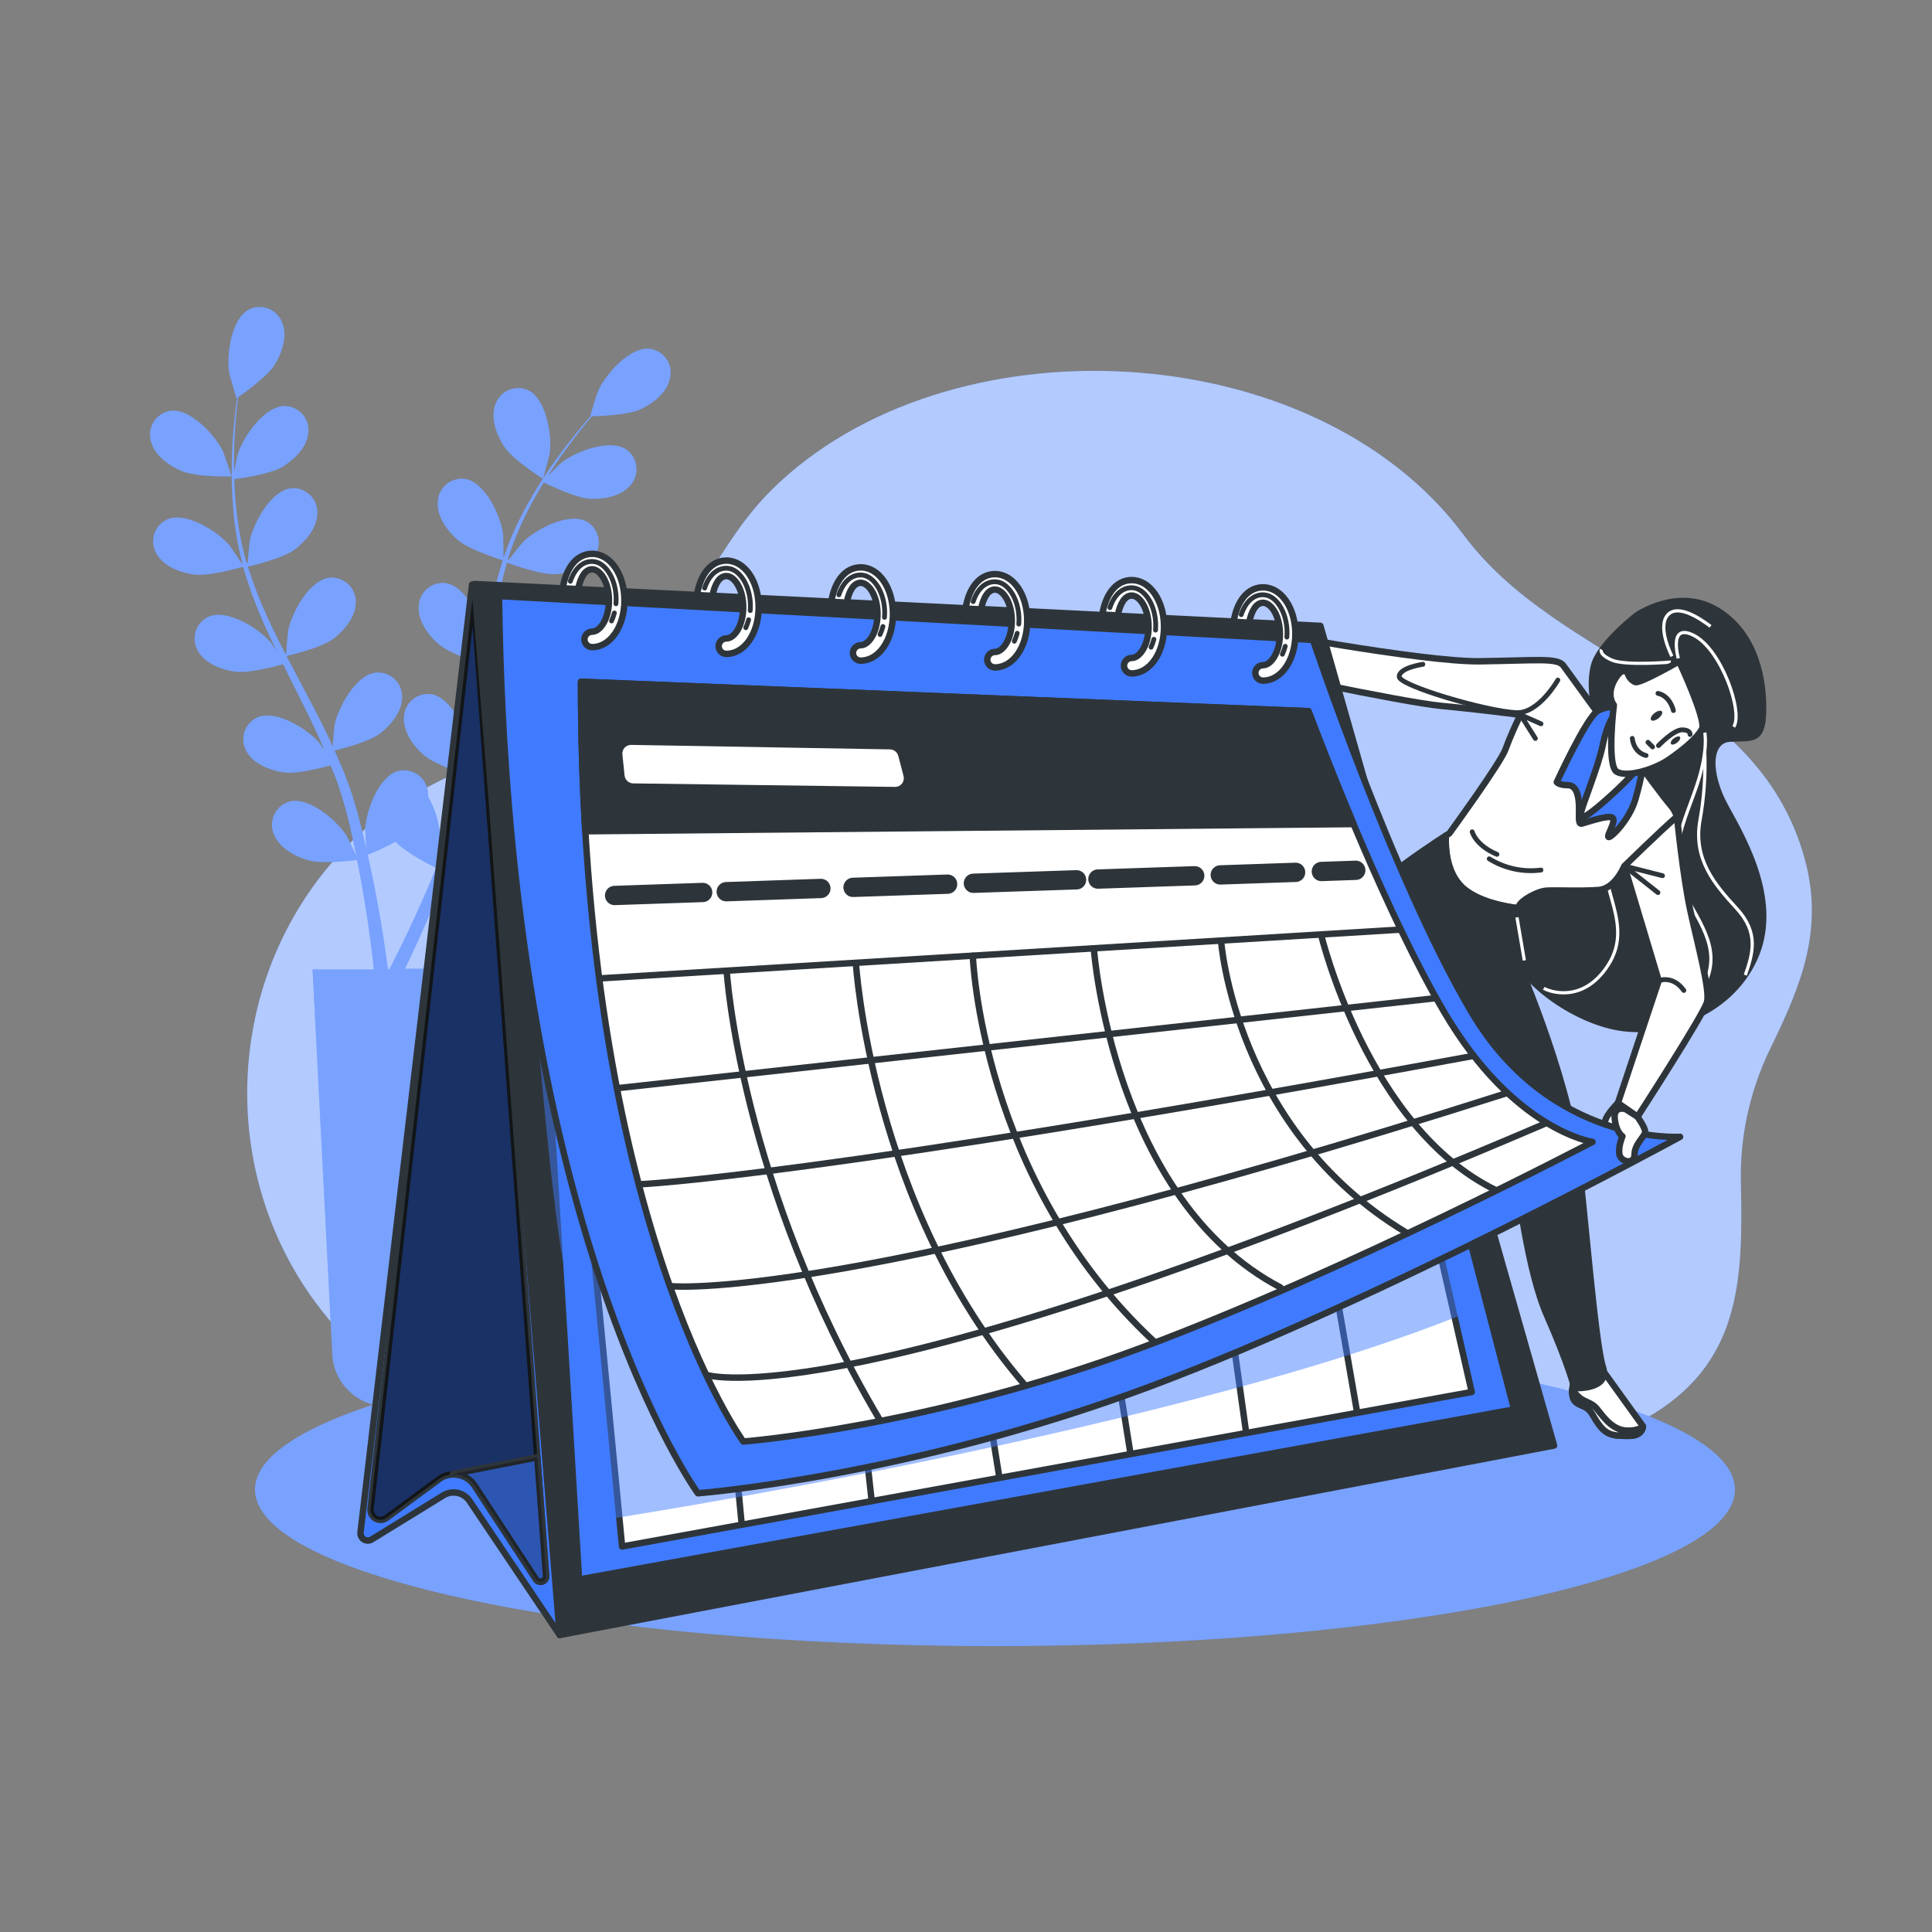 <svg width="497" height="497" viewBox="0 0 497 497" fill="none" xmlns="http://www.w3.org/2000/svg">
<rect x="0" y="0" width="497" height="497" fill="#808080" stroke="none"/>
<path d="M449.229 288.041C450.528 281.571 452.659 275.297 455.571 269.374C463.523 253.092 469.238 238.848 464.179 220.668C451.783 176.266 401.368 171.077 376.498 137.589C338.05 85.842 243.58 81.349 198.453 126.069C184.616 139.776 178.135 159.139 164.15 172.698C143.544 192.687 112.949 195.261 91.786 215.191C57.285 247.705 53.935 302.802 84.56 339.362C116.905 377.968 162.559 371.637 206.902 363.426C228.72 359.391 251.403 355.017 273.639 358.118C321.062 364.798 377.333 390.851 423.295 364.917C447.778 351.101 448.404 329.551 447.837 304.412C447.699 298.921 448.166 293.431 449.229 288.041Z" fill="#407BFF"/>
<path opacity="0.6" d="M449.229 288.041C450.528 281.571 452.659 275.297 455.571 269.374C463.523 253.092 469.238 238.848 464.179 220.668C451.783 176.266 401.368 171.077 376.498 137.589C338.05 85.842 243.58 81.349 198.453 126.069C184.616 139.776 178.135 159.139 164.15 172.698C143.544 192.687 112.949 195.261 91.786 215.191C57.285 247.705 53.935 302.802 84.56 339.362C116.905 377.968 162.559 371.637 206.902 363.426C228.72 359.391 251.403 355.017 273.639 358.118C321.062 364.798 377.333 390.851 423.295 364.917C447.778 351.101 448.404 329.551 447.837 304.412C447.699 298.921 448.166 293.431 449.229 288.041Z" fill="white"/>
<path d="M255.954 423.444C361.082 423.444 446.305 405.421 446.305 383.187C446.305 360.954 361.082 342.93 255.954 342.93C150.827 342.93 65.603 360.954 65.603 383.187C65.603 405.421 150.827 423.444 255.954 423.444Z" fill="#407BFF"/>
<path opacity="0.3" d="M255.954 423.444C361.082 423.444 446.305 405.421 446.305 383.187C446.305 360.954 361.082 342.93 255.954 342.93C150.827 342.93 65.603 360.954 65.603 383.187C65.603 405.421 150.827 423.444 255.954 423.444Z" fill="white"/>
<path d="M38.816 113.455C38.584 112.616 38.531 111.738 38.661 110.878C38.791 110.017 39.1 109.194 39.569 108.461C40.037 107.727 40.655 107.101 41.382 106.622C42.108 106.144 42.928 105.823 43.786 105.682C48.985 104.976 55.366 111.954 57.394 116.178C57.563 116.546 59.64 122.57 59.541 122.57C59.442 122.57 50.327 122.778 46.619 121.128C43.369 119.727 39.681 117.053 38.816 113.455ZM172.33 97.412C171.565 101.03 167.947 103.803 164.786 105.294C161.625 106.785 154.12 107.043 152.281 107.073C151.287 108.256 150.224 109.538 149.081 110.97C147.093 113.514 144.886 116.407 142.699 119.707C142.113 120.592 141.516 121.556 140.92 122.49C142.252 121.128 144.091 119.29 144.289 119.13C147.957 116.218 156.744 112.729 161.108 115.632C161.82 116.132 162.419 116.778 162.865 117.525C163.311 118.273 163.595 119.106 163.698 119.97C163.802 120.835 163.722 121.711 163.464 122.543C163.206 123.374 162.776 124.142 162.201 124.796C159.846 127.659 155.363 128.454 151.864 128.315C148.365 128.176 141.377 124.846 139.886 124.1C138.604 126.178 137.331 128.345 136.139 130.681C133.918 134.892 132.078 139.293 130.642 143.831L130.91 143.961C131.974 142.559 134.29 139.667 134.509 139.458C137.828 136.148 146.188 131.724 150.85 134.12C151.604 134.543 152.261 135.118 152.781 135.809C153.3 136.5 153.669 137.292 153.864 138.134C154.06 138.976 154.077 139.85 153.916 140.699C153.755 141.548 153.418 142.354 152.927 143.066C150.939 146.177 146.536 147.459 143.047 147.698C139.071 147.986 130.711 144.845 130.393 144.716C129.103 149.263 128.107 153.888 127.411 158.562C126.875 162.022 126.467 165.52 126.089 169.089C126.815 168.095 129.857 164.288 130.065 164.039C133.385 160.739 141.745 156.306 146.397 158.712C147.16 159.132 147.826 159.708 148.352 160.402C148.878 161.097 149.251 161.895 149.448 162.744C149.645 163.592 149.661 164.473 149.495 165.328C149.329 166.183 148.984 166.994 148.484 167.707C146.496 170.809 142.093 172.091 138.604 172.329C134.677 172.608 126.676 169.636 126.02 169.347C125.851 170.958 125.682 172.558 125.523 174.178C125.006 179.436 124.529 184.725 123.873 189.923C123.644 191.722 123.366 193.492 123.087 195.261C124.221 193.79 126.328 191.156 126.537 190.947C129.857 187.647 138.216 183.214 142.878 185.619C143.633 186.041 144.292 186.615 144.812 187.306C145.332 187.998 145.701 188.79 145.897 189.632C146.093 190.475 146.11 191.349 145.948 192.198C145.786 193.048 145.448 193.854 144.955 194.565C142.967 197.666 138.564 198.949 135.075 199.197C131.586 199.446 124.807 197.09 122.909 196.394C122.421 199.376 121.915 202.249 121.199 205.082C120.881 206.304 120.642 207.567 120.264 208.72L119.27 212.189C118.475 214.535 117.75 216.711 116.954 218.878C116.557 219.972 116.169 220.996 115.772 222.059C116.696 220.389 118.207 217.785 118.366 217.556C121.149 213.789 128.733 208.153 133.703 209.823C134.522 210.121 135.268 210.589 135.894 211.195C136.519 211.801 137.01 212.532 137.333 213.341C137.657 214.149 137.806 215.017 137.772 215.887C137.737 216.758 137.519 217.611 137.133 218.391C135.602 221.771 131.477 223.699 128.057 224.465C124.3 225.32 116.229 223.679 115.245 223.471C114.251 226.065 113.257 228.57 112.322 230.906C109.34 238.291 106.508 244.335 104.49 248.539L104.162 249.215H118.863L113.784 348.218C113.645 351.878 112.09 355.341 109.448 357.878C106.806 360.414 103.282 361.826 99.619 361.816C95.992 361.818 92.502 360.426 89.872 357.929C87.241 355.432 85.671 352.019 85.484 348.397L80.405 249.394H96.19C96.11 248.708 96.031 247.983 95.941 247.168C95.415 242.595 94.56 236.055 93.188 228.282C92.8 226.035 92.353 223.66 91.856 221.224C90.862 221.353 82.691 222.387 79.004 221.224C75.664 220.23 71.688 217.964 70.415 214.485C70.089 213.678 69.937 212.811 69.968 211.941C69.999 211.071 70.212 210.218 70.595 209.436C70.977 208.654 71.52 207.961 72.188 207.403C72.856 206.844 73.634 206.433 74.471 206.195C79.55 204.893 86.697 211.095 89.192 215.051C89.351 215.31 90.892 218.521 91.647 220.181C91.349 218.709 91.061 217.248 90.723 215.717C90.246 213.521 89.729 211.215 89.142 208.968C88.824 207.815 88.496 206.652 88.148 205.479C87.8 204.306 87.403 203.193 87.035 202.02C86.459 200.33 85.773 198.611 85.047 196.891C82.84 197.507 76.32 199.187 72.97 198.7C69.62 198.213 65.237 196.593 63.457 193.352C63.011 192.604 62.728 191.769 62.626 190.904C62.524 190.038 62.606 189.161 62.866 188.329C63.125 187.498 63.558 186.73 64.134 186.076C64.71 185.422 65.418 184.898 66.211 184.536C71.032 182.478 79.033 187.518 82.115 191.066C82.214 191.176 82.791 191.991 83.457 192.965C82.741 191.315 82.035 189.655 81.26 187.995C79.053 183.303 76.658 178.582 74.302 173.85C73.805 172.856 73.308 171.862 72.831 170.868C70.972 171.395 63.885 173.284 60.416 172.777C56.947 172.27 52.682 170.669 50.903 167.419C50.465 166.671 50.188 165.838 50.091 164.976C49.994 164.114 50.079 163.242 50.34 162.415C50.602 161.587 51.034 160.824 51.608 160.174C52.183 159.525 52.888 159.003 53.676 158.642C58.497 156.594 66.499 161.624 69.58 165.183C69.69 165.302 70.376 166.276 71.121 167.379C69.869 164.785 68.646 162.191 67.513 159.566C65.556 155.088 63.896 150.486 62.543 145.79C61.897 145.978 53.676 148.364 49.77 147.778C46.311 147.281 42.047 145.67 40.267 142.43C39.821 141.682 39.537 140.848 39.435 139.983C39.332 139.118 39.413 138.241 39.672 137.409C39.93 136.577 40.361 135.81 40.937 135.155C41.512 134.501 42.219 133.976 43.011 133.613C47.842 131.565 55.843 136.595 58.915 140.144C59.133 140.402 61.559 143.941 62.384 145.243C62.38 145.187 62.38 145.13 62.384 145.074C61.168 140.426 60.37 135.679 59.998 130.89C59.633 126.616 59.513 122.325 59.64 118.037C59.74 114.061 60.068 110.423 60.386 107.212C60.575 105.473 60.774 103.883 60.982 102.401L60.893 102.461C60.803 102.521 59.054 96.398 58.984 96C58.209 91.378 59.442 82.005 64.094 79.589C64.879 79.211 65.734 79.002 66.606 78.976C67.477 78.95 68.344 79.108 69.15 79.439C69.956 79.769 70.683 80.266 71.285 80.897C71.887 81.527 72.349 82.277 72.642 83.098C73.994 86.547 72.503 90.851 70.654 93.843C68.805 96.835 62.702 101.179 61.211 102.223C61.032 103.763 60.853 105.413 60.694 107.193C60.446 110.403 60.197 114.031 60.187 117.997C60.187 119.061 60.187 120.194 60.237 121.297C60.595 119.429 61.121 116.884 61.231 116.636C62.672 112.182 68.079 104.429 73.328 104.439C74.198 104.465 75.054 104.673 75.838 105.051C76.623 105.429 77.32 105.968 77.882 106.632C78.445 107.297 78.861 108.073 79.104 108.909C79.347 109.746 79.411 110.624 79.292 111.487C78.914 115.174 75.604 118.305 72.612 120.124C69.62 121.944 61.917 123.067 60.267 123.256C60.346 125.701 60.475 128.226 60.774 130.81C61.245 135.545 62.136 140.228 63.438 144.806H63.736C63.855 143.046 64.193 139.358 64.253 139.05C65.247 134.468 69.72 126.128 74.938 125.601C75.806 125.531 76.679 125.645 77.501 125.934C78.322 126.224 79.073 126.684 79.705 127.283C80.337 127.882 80.836 128.607 81.169 129.412C81.502 130.217 81.661 131.083 81.638 131.953C81.638 135.651 78.725 139.14 75.952 141.267C72.751 143.722 64.084 145.69 63.756 145.76C65.171 150.274 66.882 154.69 68.875 158.98C70.336 162.161 71.936 165.332 73.576 168.493C73.636 167.25 74.073 162.409 74.143 162.061C75.137 157.479 79.61 149.139 84.828 148.603C85.696 148.534 86.569 148.649 87.389 148.939C88.21 149.229 88.96 149.689 89.592 150.287C90.223 150.886 90.722 151.611 91.056 152.415C91.389 153.219 91.55 154.084 91.528 154.954C91.528 158.662 88.606 162.141 85.832 164.268C82.711 166.664 74.421 168.592 73.716 168.751C74.461 170.182 75.207 171.624 75.962 173.055C78.437 177.737 80.932 182.409 83.278 187.1C84.083 188.73 84.818 190.361 85.564 191.991C85.693 190.132 86.011 186.772 86.061 186.484C87.055 181.902 91.538 173.562 96.746 173.025C97.615 172.955 98.488 173.069 99.309 173.358C100.13 173.648 100.881 174.107 101.513 174.706C102.145 175.306 102.644 176.031 102.977 176.836C103.31 177.64 103.47 178.506 103.446 179.377C103.446 183.084 100.534 186.563 97.76 188.691C94.987 190.818 88.029 192.597 86.071 193.074C87.293 195.818 88.466 198.501 89.46 201.245C89.868 202.438 90.355 203.62 90.683 204.783L91.737 208.253C92.363 210.648 92.959 212.865 93.496 215.111C93.774 216.244 94.003 217.318 94.261 218.411C94.112 216.523 93.933 213.511 93.943 213.232C94.192 208.561 97.403 199.664 102.472 198.322C103.32 198.122 104.2 198.102 105.056 198.264C105.912 198.426 106.724 198.767 107.44 199.264C108.155 199.761 108.758 200.403 109.209 201.149C109.66 201.894 109.948 202.726 110.056 203.591C110.126 204.044 110.156 204.503 110.146 204.962C112.187 208.537 113.278 212.575 113.316 216.692C113.316 216.99 112.829 220.518 112.541 222.318C113.108 220.926 113.664 219.544 114.221 218.093C115.046 215.996 115.841 213.759 116.636 211.592L117.75 208.143C118.147 206.98 118.386 205.827 118.744 204.644C119.201 202.915 119.579 201.096 119.956 199.297C117.779 198.581 111.408 196.394 108.883 194.138C106.358 191.881 103.605 188.114 103.913 184.426C103.956 183.557 104.181 182.706 104.573 181.929C104.966 181.152 105.518 180.466 106.193 179.916C106.867 179.366 107.65 178.963 108.491 178.735C109.331 178.507 110.21 178.458 111.07 178.592C116.229 179.586 120.125 188.164 120.722 192.806C120.722 192.955 120.771 193.949 120.791 195.132C121.109 193.362 121.437 191.583 121.696 189.774C122.451 184.645 123.048 179.387 123.684 174.129C123.813 173.025 123.962 171.932 124.091 170.838C122.252 170.252 115.334 167.946 112.69 165.58C110.046 163.214 107.412 159.556 107.72 155.869C107.76 154.998 107.983 154.146 108.374 153.367C108.766 152.588 109.318 151.901 109.993 151.35C110.669 150.8 111.453 150.398 112.295 150.171C113.136 149.944 114.016 149.897 114.877 150.034C120.036 151.028 123.922 159.606 124.529 164.248C124.529 164.407 124.529 165.6 124.598 166.932C124.976 164.069 125.394 161.236 125.9 158.423C126.725 153.586 127.878 148.811 129.35 144.13C128.694 143.931 120.533 141.386 117.591 138.762C114.976 136.426 112.303 132.738 112.621 129.051C112.66 128.18 112.883 127.327 113.275 126.549C113.667 125.77 114.218 125.083 114.894 124.532C115.569 123.982 116.354 123.58 117.195 123.353C118.037 123.126 118.917 123.079 119.777 123.216C124.926 124.21 128.823 132.788 129.429 137.43C129.429 137.758 129.538 142.052 129.509 143.593C129.509 143.533 129.509 143.474 129.558 143.424C131.111 138.877 133.064 134.476 135.393 130.273C137.461 126.501 139.745 122.85 142.232 119.339C144.508 116.069 146.784 113.226 148.832 110.721C149.945 109.369 150.989 108.157 151.973 107.034H151.864C151.764 107.034 153.683 100.95 153.852 100.582C155.76 96.308 161.953 89.161 167.161 89.718C168.029 89.836 168.862 90.137 169.605 90.6C170.348 91.063 170.984 91.678 171.472 92.405C171.961 93.132 172.29 93.953 172.437 94.816C172.585 95.679 172.549 96.564 172.33 97.412ZM112.203 223.252C111.309 222.825 104.44 219.425 101.756 216.513C99.433 217.778 97.037 218.903 94.579 219.882C95.186 222.586 95.762 225.22 96.249 227.695C97.8 235.528 98.804 242.108 99.44 246.73C99.569 247.724 99.689 248.589 99.788 249.394H100.136L101.289 247.158C103.366 243.052 106.259 237.128 109.42 229.872C110.334 227.785 111.269 225.558 112.203 223.252ZM139.677 123.156C139.757 123.156 141.347 117.043 141.407 116.636C142.053 112.004 140.572 102.66 135.85 100.374C135.055 100.017 134.193 99.832 133.321 99.83C132.45 99.829 131.587 100.01 130.79 100.364C129.994 100.717 129.28 101.234 128.696 101.882C128.112 102.529 127.671 103.292 127.401 104.121C126.139 107.6 127.749 111.864 129.648 114.797C131.874 118.286 139.667 123.156 139.677 123.156Z" fill="#407BFF"/>
<path opacity="0.3" d="M38.816 113.455C38.584 112.616 38.531 111.738 38.661 110.878C38.791 110.017 39.1 109.194 39.569 108.461C40.037 107.727 40.655 107.101 41.382 106.622C42.108 106.144 42.928 105.823 43.786 105.682C48.985 104.976 55.366 111.954 57.394 116.178C57.563 116.546 59.64 122.57 59.541 122.57C59.442 122.57 50.327 122.778 46.619 121.128C43.369 119.727 39.681 117.053 38.816 113.455ZM172.33 97.412C171.565 101.03 167.947 103.803 164.786 105.294C161.625 106.785 154.12 107.043 152.281 107.073C151.287 108.256 150.224 109.538 149.081 110.97C147.093 113.514 144.886 116.407 142.699 119.707C142.113 120.592 141.516 121.556 140.92 122.49C142.252 121.128 144.091 119.29 144.289 119.13C147.957 116.218 156.744 112.729 161.108 115.632C161.82 116.132 162.419 116.778 162.865 117.525C163.311 118.273 163.595 119.106 163.698 119.97C163.802 120.835 163.722 121.711 163.464 122.543C163.206 123.374 162.776 124.142 162.201 124.796C159.846 127.659 155.363 128.454 151.864 128.315C148.365 128.176 141.377 124.846 139.886 124.1C138.604 126.178 137.331 128.345 136.139 130.681C133.918 134.892 132.078 139.293 130.642 143.831L130.91 143.961C131.974 142.559 134.29 139.667 134.509 139.458C137.828 136.148 146.188 131.724 150.85 134.12C151.604 134.543 152.261 135.118 152.781 135.809C153.3 136.5 153.669 137.292 153.864 138.134C154.06 138.976 154.077 139.85 153.916 140.699C153.755 141.548 153.418 142.354 152.927 143.066C150.939 146.177 146.536 147.459 143.047 147.698C139.071 147.986 130.711 144.845 130.393 144.716C129.103 149.263 128.107 153.888 127.411 158.562C126.875 162.022 126.467 165.52 126.089 169.089C126.815 168.095 129.857 164.288 130.065 164.039C133.385 160.739 141.745 156.306 146.397 158.712C147.16 159.132 147.826 159.708 148.352 160.402C148.878 161.097 149.251 161.895 149.448 162.744C149.645 163.592 149.661 164.473 149.495 165.328C149.329 166.183 148.984 166.994 148.484 167.707C146.496 170.809 142.093 172.091 138.604 172.329C134.677 172.608 126.676 169.636 126.02 169.347C125.851 170.958 125.682 172.558 125.523 174.178C125.006 179.436 124.529 184.725 123.873 189.923C123.644 191.722 123.366 193.492 123.087 195.261C124.221 193.79 126.328 191.156 126.537 190.947C129.857 187.647 138.216 183.214 142.878 185.619C143.633 186.041 144.292 186.615 144.812 187.306C145.332 187.998 145.701 188.79 145.897 189.632C146.093 190.475 146.11 191.349 145.948 192.198C145.786 193.048 145.448 193.854 144.955 194.565C142.967 197.666 138.564 198.949 135.075 199.197C131.586 199.446 124.807 197.09 122.909 196.394C122.421 199.376 121.915 202.249 121.199 205.082C120.881 206.304 120.642 207.567 120.264 208.72L119.27 212.189C118.475 214.535 117.75 216.711 116.954 218.878C116.557 219.972 116.169 220.996 115.772 222.059C116.696 220.389 118.207 217.785 118.366 217.556C121.149 213.789 128.733 208.153 133.703 209.823C134.522 210.121 135.268 210.589 135.894 211.195C136.519 211.801 137.01 212.532 137.333 213.341C137.657 214.149 137.806 215.017 137.772 215.887C137.737 216.758 137.519 217.611 137.133 218.391C135.602 221.771 131.477 223.699 128.057 224.465C124.3 225.32 116.229 223.679 115.245 223.471C114.251 226.065 113.257 228.57 112.322 230.906C109.34 238.291 106.508 244.335 104.49 248.539L104.162 249.215H118.863L113.784 348.218C113.645 351.878 112.09 355.341 109.448 357.878C106.806 360.414 103.282 361.826 99.619 361.816C95.992 361.818 92.502 360.426 89.872 357.929C87.241 355.432 85.671 352.019 85.484 348.397L80.405 249.394H96.19C96.11 248.708 96.031 247.983 95.941 247.168C95.415 242.595 94.56 236.055 93.188 228.282C92.8 226.035 92.353 223.66 91.856 221.224C90.862 221.353 82.691 222.387 79.004 221.224C75.664 220.23 71.688 217.964 70.415 214.485C70.089 213.678 69.937 212.811 69.968 211.941C69.999 211.071 70.212 210.218 70.595 209.436C70.977 208.654 71.52 207.961 72.188 207.403C72.856 206.844 73.634 206.433 74.471 206.195C79.55 204.893 86.697 211.095 89.192 215.051C89.351 215.31 90.892 218.521 91.647 220.181C91.349 218.709 91.061 217.248 90.723 215.717C90.246 213.521 89.729 211.215 89.142 208.968C88.824 207.815 88.496 206.652 88.148 205.479C87.8 204.306 87.403 203.193 87.035 202.02C86.459 200.33 85.773 198.611 85.047 196.891C82.84 197.507 76.32 199.187 72.97 198.7C69.62 198.213 65.237 196.593 63.457 193.352C63.011 192.604 62.728 191.769 62.626 190.904C62.524 190.038 62.606 189.161 62.866 188.329C63.125 187.498 63.558 186.73 64.134 186.076C64.71 185.422 65.418 184.898 66.211 184.536C71.032 182.478 79.033 187.518 82.115 191.066C82.214 191.176 82.791 191.991 83.457 192.965C82.741 191.315 82.035 189.655 81.26 187.995C79.053 183.303 76.658 178.582 74.302 173.85C73.805 172.856 73.308 171.862 72.831 170.868C70.972 171.395 63.885 173.284 60.416 172.777C56.947 172.27 52.682 170.669 50.903 167.419C50.465 166.671 50.188 165.838 50.091 164.976C49.994 164.114 50.079 163.242 50.34 162.415C50.602 161.587 51.034 160.824 51.608 160.174C52.183 159.525 52.888 159.003 53.676 158.642C58.497 156.594 66.499 161.624 69.58 165.183C69.69 165.302 70.376 166.276 71.121 167.379C69.869 164.785 68.646 162.191 67.513 159.566C65.556 155.088 63.896 150.486 62.543 145.79C61.897 145.978 53.676 148.364 49.77 147.778C46.311 147.281 42.047 145.67 40.267 142.43C39.821 141.682 39.537 140.848 39.435 139.983C39.332 139.118 39.413 138.241 39.672 137.409C39.93 136.577 40.361 135.81 40.937 135.155C41.512 134.501 42.219 133.976 43.011 133.613C47.842 131.565 55.843 136.595 58.915 140.144C59.133 140.402 61.559 143.941 62.384 145.243C62.38 145.187 62.38 145.13 62.384 145.074C61.168 140.426 60.37 135.679 59.998 130.89C59.633 126.616 59.513 122.325 59.64 118.037C59.74 114.061 60.068 110.423 60.386 107.212C60.575 105.473 60.774 103.883 60.982 102.401L60.893 102.461C60.803 102.521 59.054 96.398 58.984 96C58.209 91.378 59.442 82.005 64.094 79.589C64.879 79.211 65.734 79.002 66.606 78.976C67.477 78.95 68.344 79.108 69.15 79.439C69.956 79.769 70.683 80.266 71.285 80.897C71.887 81.527 72.349 82.277 72.642 83.098C73.994 86.547 72.503 90.851 70.654 93.843C68.805 96.835 62.702 101.179 61.211 102.223C61.032 103.763 60.853 105.413 60.694 107.193C60.446 110.403 60.197 114.031 60.187 117.997C60.187 119.061 60.187 120.194 60.237 121.297C60.595 119.429 61.121 116.884 61.231 116.636C62.672 112.182 68.079 104.429 73.328 104.439C74.198 104.465 75.054 104.673 75.838 105.051C76.623 105.429 77.32 105.968 77.882 106.632C78.445 107.297 78.861 108.073 79.104 108.909C79.347 109.746 79.411 110.624 79.292 111.487C78.914 115.174 75.604 118.305 72.612 120.124C69.62 121.944 61.917 123.067 60.267 123.256C60.346 125.701 60.475 128.226 60.774 130.81C61.245 135.545 62.136 140.228 63.438 144.806H63.736C63.855 143.046 64.193 139.358 64.253 139.05C65.247 134.468 69.72 126.128 74.938 125.601C75.806 125.531 76.679 125.645 77.501 125.934C78.322 126.224 79.073 126.684 79.705 127.283C80.337 127.882 80.836 128.607 81.169 129.412C81.502 130.217 81.661 131.083 81.638 131.953C81.638 135.651 78.725 139.14 75.952 141.267C72.751 143.722 64.084 145.69 63.756 145.76C65.171 150.274 66.882 154.69 68.875 158.98C70.336 162.161 71.936 165.332 73.576 168.493C73.636 167.25 74.073 162.409 74.143 162.061C75.137 157.479 79.61 149.139 84.828 148.603C85.696 148.534 86.569 148.649 87.389 148.939C88.21 149.229 88.96 149.689 89.592 150.287C90.223 150.886 90.722 151.611 91.056 152.415C91.389 153.219 91.55 154.084 91.528 154.954C91.528 158.662 88.606 162.141 85.832 164.268C82.711 166.664 74.421 168.592 73.716 168.751C74.461 170.182 75.207 171.624 75.962 173.055C78.437 177.737 80.932 182.409 83.278 187.1C84.083 188.73 84.818 190.361 85.564 191.991C85.693 190.132 86.011 186.772 86.061 186.484C87.055 181.902 91.538 173.562 96.746 173.025C97.615 172.955 98.488 173.069 99.309 173.358C100.13 173.648 100.881 174.107 101.513 174.706C102.145 175.306 102.644 176.031 102.977 176.836C103.31 177.64 103.47 178.506 103.446 179.377C103.446 183.084 100.534 186.563 97.76 188.691C94.987 190.818 88.029 192.597 86.071 193.074C87.293 195.818 88.466 198.501 89.46 201.245C89.868 202.438 90.355 203.62 90.683 204.783L91.737 208.253C92.363 210.648 92.959 212.865 93.496 215.111C93.774 216.244 94.003 217.318 94.261 218.411C94.112 216.523 93.933 213.511 93.943 213.232C94.192 208.561 97.403 199.664 102.472 198.322C103.32 198.122 104.2 198.102 105.056 198.264C105.912 198.426 106.724 198.767 107.44 199.264C108.155 199.761 108.758 200.403 109.209 201.149C109.66 201.894 109.948 202.726 110.056 203.591C110.126 204.044 110.156 204.503 110.146 204.962C112.187 208.537 113.278 212.575 113.316 216.692C113.316 216.99 112.829 220.518 112.541 222.318C113.108 220.926 113.664 219.544 114.221 218.093C115.046 215.996 115.841 213.759 116.636 211.592L117.75 208.143C118.147 206.98 118.386 205.827 118.744 204.644C119.201 202.915 119.579 201.096 119.956 199.297C117.779 198.581 111.408 196.394 108.883 194.138C106.358 191.881 103.605 188.114 103.913 184.426C103.956 183.557 104.181 182.706 104.573 181.929C104.966 181.152 105.518 180.466 106.193 179.916C106.867 179.366 107.65 178.963 108.491 178.735C109.331 178.507 110.21 178.458 111.07 178.592C116.229 179.586 120.125 188.164 120.722 192.806C120.722 192.955 120.771 193.949 120.791 195.132C121.109 193.362 121.437 191.583 121.696 189.774C122.451 184.645 123.048 179.387 123.684 174.129C123.813 173.025 123.962 171.932 124.091 170.838C122.252 170.252 115.334 167.946 112.69 165.58C110.046 163.214 107.412 159.556 107.72 155.869C107.76 154.998 107.983 154.146 108.374 153.367C108.766 152.588 109.318 151.901 109.993 151.35C110.669 150.8 111.453 150.398 112.295 150.171C113.136 149.944 114.016 149.897 114.877 150.034C120.036 151.028 123.922 159.606 124.529 164.248C124.529 164.407 124.529 165.6 124.598 166.932C124.976 164.069 125.394 161.236 125.9 158.423C126.725 153.586 127.878 148.811 129.35 144.13C128.694 143.931 120.533 141.386 117.591 138.762C114.976 136.426 112.303 132.738 112.621 129.051C112.66 128.18 112.883 127.327 113.275 126.549C113.667 125.77 114.218 125.083 114.894 124.532C115.569 123.982 116.354 123.58 117.195 123.353C118.037 123.126 118.917 123.079 119.777 123.216C124.926 124.21 128.823 132.788 129.429 137.43C129.429 137.758 129.538 142.052 129.509 143.593C129.509 143.533 129.509 143.474 129.558 143.424C131.111 138.877 133.064 134.476 135.393 130.273C137.461 126.501 139.745 122.85 142.232 119.339C144.508 116.069 146.784 113.226 148.832 110.721C149.945 109.369 150.989 108.157 151.973 107.034H151.864C151.764 107.034 153.683 100.95 153.852 100.582C155.76 96.308 161.953 89.161 167.161 89.718C168.029 89.836 168.862 90.137 169.605 90.6C170.348 91.063 170.984 91.678 171.472 92.405C171.961 93.132 172.29 93.953 172.437 94.816C172.585 95.679 172.549 96.564 172.33 97.412ZM112.203 223.252C111.309 222.825 104.44 219.425 101.756 216.513C99.433 217.778 97.037 218.903 94.579 219.882C95.186 222.586 95.762 225.22 96.249 227.695C97.8 235.528 98.804 242.108 99.44 246.73C99.569 247.724 99.689 248.589 99.788 249.394H100.136L101.289 247.158C103.366 243.052 106.259 237.128 109.42 229.872C110.334 227.785 111.269 225.558 112.203 223.252ZM139.677 123.156C139.757 123.156 141.347 117.043 141.407 116.636C142.053 112.004 140.572 102.66 135.85 100.374C135.055 100.017 134.193 99.832 133.321 99.83C132.45 99.829 131.587 100.01 130.79 100.364C129.994 100.717 129.28 101.234 128.696 101.882C128.112 102.529 127.671 103.292 127.401 104.121C126.139 107.6 127.749 111.864 129.648 114.797C131.874 118.286 139.667 123.156 139.677 123.156Z" fill="white"/>
<path d="M421.068 158.304C421.068 158.304 411.347 165.739 410.005 171.465C408.663 177.19 410.393 183.283 411.536 186.911C412.679 190.539 412.868 208.084 402.192 215.896C391.516 223.709 386.745 231.532 387.888 241.263C389.031 250.995 403.524 261.67 415.541 264.125C427.559 266.58 444.526 261.074 451.196 246.77C457.866 232.466 448.91 216.692 443.95 207.746C438.99 198.8 439.378 190.39 444.944 190.013C450.51 189.635 453.333 191.007 453.532 183.144C453.731 175.282 451.812 163.125 441.704 157.022C431.595 150.919 421.068 158.304 421.068 158.304Z" fill="#2E353A" stroke="#2E353A" stroke-width="1.657" stroke-linecap="round" stroke-linejoin="round"/>
<path d="M397.133 254.225C398.127 254.891 407.073 258.539 413.693 248.261C420.313 237.983 411.297 228.51 413.037 219.435" stroke="white" stroke-width="0.828" stroke-miterlimit="10"/>
<path d="M431.941 170.132C431.941 170.132 428.84 160.113 435.559 163.363C442.766 166.842 448.481 183.243 445.996 186.971" stroke="white" stroke-width="0.828" stroke-miterlimit="10"/>
<path d="M430.093 168.831C430.093 168.831 426.365 161.624 428.85 158.394C431.335 155.163 437.051 158.891 440.033 161.127" stroke="white" stroke-width="0.828" stroke-miterlimit="10"/>
<path d="M438.542 188.462C438.542 188.462 439.536 192.935 436.554 201.881C433.572 210.827 428.105 221.016 433.572 230.459C439.039 239.902 443.264 246.363 437.051 255.806" stroke="white" stroke-width="0.828" stroke-miterlimit="10"/>
<path d="M438.544 193.681C438.76 199.507 438.343 205.339 437.301 211.076C435.562 221.016 441.029 227.477 446.744 233.689C452.46 239.902 450.969 245.12 448.981 250.836" stroke="white" stroke-width="0.828" stroke-miterlimit="10"/>
<path d="M429.846 170.321C429.846 170.321 418.166 171.315 414.687 169.824C411.208 168.333 411.954 167.091 411.954 167.091" stroke="white" stroke-width="0.828" stroke-miterlimit="10"/>
<path d="M431.396 210.022C431.396 210.022 432.916 225.469 434.865 234.405C436.813 243.341 439.914 254.623 439.139 257.734C438.363 260.845 421.247 287.276 421.247 287.276L416.197 283.777L426.694 252.287L417.857 222.765C417.857 222.765 425.948 210.907 431.396 210.022Z" fill="white" stroke="#2E353A" stroke-width="1.657" stroke-linecap="round" stroke-linejoin="round"/>
<path d="M430.036 207.507C427.551 204.645 422.213 197.209 422.213 197.209L413.824 187.269L402.194 171.256C400.663 169.159 395.514 169.914 380.644 170.113C365.774 170.312 320.636 161.724 320.636 161.724L319.115 171.664C319.115 171.664 360.426 180.61 370.913 181.604C381.399 182.598 391.131 183.89 391.131 183.89C389.698 186.743 388.424 189.673 387.314 192.667C386.17 196.096 372.821 214.406 372.821 214.406C372.821 214.406 372.493 214.604 371.926 214.982C371.777 218.302 372.095 225.35 377.055 229.067C380.892 231.94 386.508 233.152 390.564 233.659C390.634 233.431 390.693 233.232 390.743 233.093C391.319 231.562 395.514 229.276 397.8 229.117C400.086 228.958 407.144 229.306 411.348 228.928C415.553 228.55 417.829 222.825 417.829 222.825C417.829 222.825 427.093 213.779 431.358 210.082C431.093 209.144 430.644 208.269 430.036 207.507Z" fill="white" stroke="#2E353A" stroke-width="1.657" stroke-linecap="round" stroke-linejoin="round"/>
<path d="M396.407 186.196L391.129 183.86L394.966 189.963" stroke="#2E353A" stroke-width="1.242" stroke-linecap="round" stroke-linejoin="round"/>
<path d="M383.096 220.926C387.068 223.39 391.768 224.412 396.405 223.818" stroke="#2E353A" stroke-width="1.242" stroke-linecap="round" stroke-linejoin="round"/>
<path d="M378.713 213.978C378.713 213.978 379.578 217.457 385.084 219.773" stroke="#2E353A" stroke-width="1.242" stroke-linecap="round" stroke-linejoin="round"/>
<path d="M426.664 252.287C426.664 252.287 430.272 250.736 433.165 254.792" stroke="#2E353A" stroke-width="1.242" stroke-linecap="round" stroke-linejoin="round"/>
<path d="M427.669 225.27L417.828 222.765L426.506 229.613" stroke="#2E353A" stroke-width="1.242" stroke-linecap="round" stroke-linejoin="round"/>
<path d="M400.751 174.943C400.751 174.943 395.831 183.621 390.046 183.333C382.183 182.935 359.938 176.375 359.938 174.068C359.938 171.762 366.021 170.888 366.021 170.888" stroke="#2E353A" stroke-width="1.242" stroke-linecap="round" stroke-linejoin="round"/>
<path d="M417.828 182.141C417.828 182.141 413.852 181.147 410.959 182.906C408.067 184.665 400.473 201.215 400.473 201.215C400.473 201.215 401.039 201.981 403.335 201.981C405.631 201.981 406.198 205.032 406.198 207.885C406.198 210.738 405.999 212.08 406.954 211.861C407.908 211.643 413.633 209.575 414.776 210.34C415.919 211.106 413.246 214.913 413.782 215.31C414.319 215.708 419.12 210.917 420.651 205.768C422.182 200.619 423.702 192.995 423.315 189.943C422.927 186.892 420.462 182.896 417.828 182.141Z" fill="#407BFF" stroke="#2E353A" stroke-width="1.657" stroke-linecap="round" stroke-linejoin="round"/>
<path d="M421.068 197.975C418.968 200.318 416.741 202.544 414.398 204.645C410.005 208.621 406.387 211.513 406.575 209.615C406.764 207.716 411.148 197.408 412.291 191.723C413.434 186.037 415.541 182.18 417.828 182.18C420.114 182.18 425.074 193.83 421.068 197.975Z" fill="white" stroke="#2E353A" stroke-width="1.657" stroke-linecap="round" stroke-linejoin="round"/>
<path d="M418.782 173.374C418.935 173.838 419.183 174.265 419.512 174.626C419.841 174.988 420.243 175.276 420.691 175.471C422.023 175.849 431.943 170.133 431.943 170.133C431.943 170.133 439 185.192 437.847 187.479C436.694 189.765 433.275 192.637 429.458 195.301C425.641 197.965 418.593 200.073 415.919 198.542C413.246 197.011 415.154 181.385 415.154 181.385C415.154 181.385 413.057 178.9 415.343 174.895C417.629 170.889 418.782 173.374 418.782 173.374Z" fill="white" stroke="#2E353A" stroke-width="1.657" stroke-linecap="round" stroke-linejoin="round"/>
<path d="M434.756 188.929C434.756 188.929 434.925 187.747 432.718 187.747C430.511 187.747 426.635 191.802 426.635 191.802" stroke="#2E353A" stroke-width="1.242" stroke-linecap="round" stroke-linejoin="round"/>
<path d="M425.115 192.14L423.932 190.957" stroke="#2E353A" stroke-width="1.242" stroke-linecap="round" stroke-linejoin="round"/>
<path d="M423.445 194.346C423.445 194.346 420.403 193.839 419.896 189.943" stroke="#2E353A" stroke-width="1.242" stroke-linecap="round" stroke-linejoin="round"/>
<path d="M430.48 182.787C430.48 182.787 429.724 179.079 426.504 178.363" stroke="#2E353A" stroke-width="1.242" stroke-linecap="round" stroke-linejoin="round"/>
<path d="M426.654 184.774C425.879 185.381 425.024 185.58 424.736 185.212C424.448 184.844 424.835 184.059 425.601 183.452C426.366 182.846 427.231 182.647 427.519 183.015C427.807 183.383 427.42 184.168 426.654 184.774Z" fill="#2E353A"/>
<path d="M431.445 191.036C430.809 191.533 430.103 191.702 429.864 191.394C429.626 191.086 429.944 190.4 430.58 189.933C431.216 189.466 431.922 189.277 432.16 189.575C432.399 189.873 432.081 190.529 431.445 191.036Z" fill="#2E353A"/>
<path d="M412.888 353.337L422.639 366.885C422.639 366.885 422.639 369.37 419.16 369.37C415.681 369.37 413.693 369.37 411.705 366.885C409.717 364.4 409.717 362.909 407.729 361.915C405.741 360.921 403.753 360.921 404.747 355.454C405.741 349.987 412.888 353.337 412.888 353.337Z" fill="white" stroke="#2E353A" stroke-width="1.657" stroke-linecap="round" stroke-linejoin="round"/>
<path d="M422.6 367.193C421.055 367.935 419.323 368.191 417.63 367.928C414.111 367.292 411.974 363.774 410.672 362.263C409.37 360.752 407.779 360.762 406.278 359.499C405.564 358.889 404.941 358.18 404.429 357.392C404.221 360.931 405.94 361.05 407.65 361.915C409.638 362.909 409.638 364.4 411.626 366.885C413.614 369.37 415.602 369.37 419.081 369.37C421.874 369.37 422.451 367.859 422.6 367.193Z" fill="white" stroke="#2E353A" stroke-width="1.657" stroke-linecap="round" stroke-linejoin="round"/>
<path d="M412.331 351.617C410.343 345.653 407.51 309.949 406.039 298.647C403.057 275.666 389.797 245.836 389.797 245.836L390.562 233.629C386.507 233.122 380.891 231.91 377.054 229.037C372.084 225.32 371.776 218.272 371.925 214.952C369.41 216.572 361.985 221.453 355.653 226.582C347.84 232.874 342.493 255.189 340.972 262.237C339.451 269.284 337.731 290.069 337.731 290.069C337.731 290.069 323.994 295.407 318.468 302.991C312.941 310.575 296.152 327.781 296.152 327.781L297.683 333.507C297.683 333.507 302.832 329.888 307.216 326.449C311.599 323.01 345.743 303.945 348.029 302.593C350.315 301.241 352.999 298.617 356.041 290.963C357.154 288.17 358.725 283.598 360.275 278.916L365.573 262.416L370.673 258.072C375.702 271.67 387.392 297.882 389.052 301.629C391.04 306.122 392.55 326.101 398.047 338.596C403.544 351.09 405.005 357.084 405.005 357.084C405.005 357.084 414.329 357.611 412.331 351.617Z" fill="#2E353A" stroke="#2E353A" stroke-width="1.657" stroke-linecap="round" stroke-linejoin="round"/>
<path d="M390.234 235.986L392.133 247.069" stroke="white" stroke-width="0.828" stroke-miterlimit="10"/>
<path d="M121.447 150.382L92.74 394.21C92.701 394.561 92.761 394.916 92.914 395.235C93.067 395.553 93.306 395.823 93.604 396.012C93.902 396.202 94.248 396.304 94.601 396.307C94.954 396.31 95.301 396.213 95.603 396.029L114.051 384.678C115.146 383.999 116.462 383.772 117.721 384.045C118.98 384.317 120.084 385.068 120.801 386.139L143.981 420.601L153.652 275.636L121.447 150.382Z" fill="#407BFF" stroke="#2E353A" stroke-width="1.657" stroke-linecap="round" stroke-linejoin="round"/>
<path d="M121.268 156.515L95.325 388.117C95.269 388.617 95.36 389.123 95.587 389.572C95.814 390.021 96.167 390.393 96.603 390.645C97.038 390.896 97.538 391.014 98.04 390.986C98.543 390.957 99.025 390.782 99.43 390.483L112.918 380.543C113.62 380.024 114.42 379.654 115.27 379.455C116.119 379.256 117 379.233 117.859 379.387C118.718 379.54 119.537 379.867 120.265 380.348C120.993 380.829 121.615 381.453 122.093 382.183L137.878 406.278C138.049 406.545 138.305 406.748 138.604 406.854C138.904 406.959 139.23 406.961 139.531 406.859C139.832 406.757 140.09 406.557 140.264 406.292C140.439 406.026 140.519 405.71 140.492 405.393L122.063 156.525C122.044 156.435 121.995 156.353 121.923 156.295C121.852 156.236 121.762 156.203 121.67 156.202C121.577 156.201 121.487 156.231 121.414 156.288C121.341 156.345 121.29 156.425 121.268 156.515Z" fill="#407BFF" stroke="#2E353A" stroke-width="1.657" stroke-linecap="round" stroke-linejoin="round"/>
<path opacity="0.6" d="M121.624 153.155L95.303 388.097C95.247 388.597 95.338 389.102 95.565 389.551C95.792 390 96.145 390.373 96.581 390.624C97.017 390.875 97.517 390.994 98.019 390.965C98.521 390.937 99.004 390.762 99.408 390.463L112.897 380.523C113.598 380.004 114.399 379.634 115.248 379.435C116.098 379.236 116.979 379.213 117.838 379.366C118.697 379.52 119.515 379.847 120.243 380.328C120.971 380.809 121.593 381.433 122.072 382.163L137.856 406.257C138.027 406.525 138.283 406.728 138.583 406.833C138.883 406.939 139.209 406.94 139.51 406.839C139.811 406.737 140.069 406.537 140.243 406.271C140.417 406.006 140.497 405.689 140.471 405.373L121.813 153.155C121.807 153.135 121.794 153.118 121.777 153.106C121.76 153.094 121.74 153.087 121.719 153.087C121.698 153.087 121.677 153.094 121.66 153.106C121.644 153.118 121.631 153.135 121.624 153.155Z" fill="black"/>
<path d="M116.824 379.25C117.869 379.268 118.893 379.541 119.807 380.046C120.722 380.55 121.5 381.27 122.073 382.143L137.857 406.237C138.028 406.505 138.284 406.708 138.584 406.813C138.884 406.918 139.21 406.92 139.511 406.818C139.812 406.717 140.07 406.517 140.244 406.251C140.418 405.986 140.498 405.669 140.472 405.353L138.215 374.896L116.486 379.151C116.602 379.173 116.715 379.207 116.824 379.25Z" fill="#407BFF" stroke="#2E353A" stroke-width="1.657" stroke-linecap="round" stroke-linejoin="round"/>
<path opacity="0.3" d="M116.824 379.25C117.869 379.268 118.893 379.541 119.807 380.046C120.722 380.55 121.5 381.27 122.073 382.143L137.857 406.237C138.028 406.505 138.284 406.708 138.584 406.813C138.884 406.918 139.21 406.92 139.511 406.818C139.812 406.717 140.07 406.517 140.244 406.251C140.418 405.986 140.498 405.669 140.472 405.353L138.215 374.896L116.486 379.151C116.602 379.173 116.715 379.207 116.824 379.25Z" fill="black"/>
<path d="M122.033 150.233L143.971 420.601L399.777 371.855L339.66 160.998L122.033 150.233Z" fill="#2E353A" stroke="#2E353A" stroke-width="1.657" stroke-linecap="round" stroke-linejoin="round"/>
<path d="M133.891 156.068L148.96 406.307L389.508 362.571L338.804 168.155L133.891 156.068Z" fill="#407BFF" stroke="#2E353A" stroke-width="1.657" stroke-linecap="round" stroke-linejoin="round"/>
<path d="M148.592 279.214L160.033 397.828L378.593 358.088L358.286 268.936L148.592 279.214Z" fill="white" stroke="#2E353A" stroke-width="1.657" stroke-linecap="round" stroke-linejoin="round"/>
<path d="M190.778 391.924L187.15 353.824" stroke="#2E353A" stroke-width="1.657" stroke-linecap="round" stroke-linejoin="round"/>
<path d="M224.225 386.03L220.727 354.271" stroke="#2E353A" stroke-width="1.657" stroke-linecap="round" stroke-linejoin="round"/>
<path d="M257.019 379.678L252.934 354.271" stroke="#2E353A" stroke-width="1.657" stroke-linecap="round" stroke-linejoin="round"/>
<path d="M290.804 373.882L285.943 343.595" stroke="#2E353A" stroke-width="1.657" stroke-linecap="round" stroke-linejoin="round"/>
<path d="M320.565 368.515L316.42 338.954" stroke="#2E353A" stroke-width="1.657" stroke-linecap="round" stroke-linejoin="round"/>
<path d="M349.102 363.237L342.93 327.692" stroke="#2E353A" stroke-width="1.657" stroke-linecap="round" stroke-linejoin="round"/>
<path d="M416.168 283.776C416.168 283.776 413.126 286.838 412.927 288.428C412.729 290.019 414.319 294.81 414.319 294.81L419.11 295.605L421.217 287.275L416.168 283.776Z" fill="white" stroke="#2E353A" stroke-width="1.657" stroke-linecap="round" stroke-linejoin="round"/>
<g style="mix-blend-mode:multiply" opacity="0.49">
<path d="M135.105 225.2C135.105 225.2 140.155 297.872 144.797 324.372C149.439 350.872 158.047 390.532 158.047 390.532C158.047 390.532 307.147 367.452 380.703 336.3L374.739 307.812L135.105 225.2Z" fill="#407BFF"/>
</g>
<path d="M128.365 153.344L337.771 164.626C337.771 164.626 358.158 225.707 378.446 260.199C398.733 294.691 432.191 292.445 432.191 292.445C432.191 292.445 355.454 334.401 295.685 356.737C233.481 379.966 179.536 384.141 179.536 384.141C179.536 384.141 130.403 317.026 128.365 153.344Z" fill="#407BFF" stroke="#2E353A" stroke-width="1.657" stroke-linecap="round" stroke-linejoin="round"/>
<path d="M152.34 142.47C148.454 142.47 145.641 145.919 144.756 151.326L148.732 151.545C149.348 148.424 150.571 146.446 152.33 146.446C154.378 146.446 156.654 149.736 156.654 154.467C156.654 159.199 154.378 162.499 152.33 162.499C151.803 162.499 151.297 162.708 150.924 163.081C150.552 163.454 150.342 163.96 150.342 164.487C150.342 165.014 150.552 165.52 150.924 165.893C151.297 166.265 151.803 166.475 152.33 166.475C156.982 166.475 160.63 161.197 160.63 154.467C160.63 147.738 156.992 142.47 152.34 142.47Z" fill="white" stroke="#2E353A" stroke-width="1.657" stroke-miterlimit="10"/>
<path d="M158.046 157.688C157.856 158.389 157.61 159.074 157.311 159.736" stroke="#2E353A" stroke-width="1.242" stroke-linecap="round" stroke-linejoin="round"/>
<path d="M146.725 149.537C146.725 149.537 148.216 144.15 152.619 144.448C156.078 144.687 158.931 149.825 158.454 155.322" stroke="#2E353A" stroke-width="1.242" stroke-linecap="round" stroke-linejoin="round"/>
<path d="M186.871 144.209C182.985 144.209 180.172 147.658 179.287 153.066L183.263 153.284C183.879 150.163 185.102 148.185 186.861 148.185C188.909 148.185 191.185 151.475 191.185 156.207C191.185 160.938 188.909 164.238 186.861 164.238C186.334 164.238 185.828 164.448 185.456 164.82C185.083 165.193 184.873 165.699 184.873 166.226C184.873 166.753 185.083 167.259 185.456 167.632C185.828 168.005 186.334 168.214 186.861 168.214C191.513 168.214 195.161 162.936 195.161 156.207C195.161 149.477 191.533 144.209 186.871 144.209Z" fill="white" stroke="#2E353A" stroke-width="1.657" stroke-miterlimit="10"/>
<path d="M192.587 159.427C192.397 160.128 192.151 160.813 191.852 161.475" stroke="#2E353A" stroke-width="1.242" stroke-linecap="round" stroke-linejoin="round"/>
<path d="M181.266 151.277C181.266 151.277 182.757 145.889 187.16 146.187C190.619 146.426 193.472 151.565 192.995 157.062" stroke="#2E353A" stroke-width="1.242" stroke-linecap="round" stroke-linejoin="round"/>
<path d="M221.422 145.949C217.536 145.949 214.723 149.398 213.838 154.805L217.814 155.024C218.43 151.903 219.653 149.925 221.412 149.925C223.46 149.925 225.736 153.215 225.736 157.946C225.736 162.678 223.46 165.978 221.412 165.978C220.885 165.978 220.379 166.187 220.006 166.56C219.634 166.933 219.424 167.439 219.424 167.966C219.424 168.493 219.634 168.999 220.006 169.372C220.379 169.744 220.885 169.954 221.412 169.954C226.064 169.954 229.712 164.676 229.712 157.946C229.712 151.217 226.074 145.949 221.422 145.949Z" fill="white" stroke="#2E353A" stroke-width="1.657" stroke-miterlimit="10"/>
<path d="M227.128 161.167C226.938 161.868 226.692 162.553 226.393 163.215" stroke="#2E353A" stroke-width="1.242" stroke-linecap="round" stroke-linejoin="round"/>
<path d="M215.807 153.016C215.807 153.016 217.298 147.628 221.701 147.926C225.16 148.165 228.013 153.304 227.536 158.801" stroke="#2E353A" stroke-width="1.242" stroke-linecap="round" stroke-linejoin="round"/>
<path d="M255.965 147.688C252.079 147.688 249.266 151.137 248.381 156.545L252.357 156.763C252.973 153.642 254.196 151.664 255.955 151.664C258.003 151.664 260.279 154.954 260.279 159.686C260.279 164.417 258.003 167.717 255.955 167.717C255.428 167.717 254.922 167.927 254.549 168.299C254.177 168.672 253.967 169.178 253.967 169.705C253.967 170.232 254.177 170.738 254.549 171.111C254.922 171.484 255.428 171.693 255.955 171.693C260.607 171.693 264.255 166.415 264.255 159.686C264.255 152.956 260.617 147.688 255.965 147.688Z" fill="white" stroke="#2E353A" stroke-width="1.657" stroke-miterlimit="10"/>
<path d="M261.671 162.906C261.481 163.607 261.235 164.292 260.936 164.954" stroke="#2E353A" stroke-width="1.242" stroke-linecap="round" stroke-linejoin="round"/>
<path d="M250.348 154.756C250.348 154.756 251.839 149.369 256.242 149.667C259.701 149.905 262.554 155.044 262.077 160.541" stroke="#2E353A" stroke-width="1.242" stroke-linecap="round" stroke-linejoin="round"/>
<path d="M291.131 149.229C287.244 149.229 284.431 152.678 283.557 158.095L287.533 158.314C288.159 155.193 289.382 153.205 291.131 153.205C293.179 153.205 295.465 156.505 295.465 161.237C295.465 165.968 293.179 169.258 291.131 169.258C290.604 169.258 290.098 169.468 289.725 169.84C289.352 170.213 289.143 170.719 289.143 171.246C289.143 171.773 289.352 172.279 289.725 172.652C290.098 173.025 290.604 173.234 291.131 173.234C295.793 173.234 299.441 167.966 299.441 161.237C299.441 154.507 295.793 149.229 291.131 149.229Z" fill="white" stroke="#2E353A" stroke-width="1.657" stroke-miterlimit="10"/>
<path d="M296.837 164.457C296.648 165.155 296.402 165.837 296.102 166.495" stroke="#2E353A" stroke-width="1.242" stroke-linecap="round" stroke-linejoin="round"/>
<path d="M285.518 156.306C285.518 156.306 287.019 150.909 291.412 151.207C294.881 151.445 297.724 156.594 297.257 162.091" stroke="#2E353A" stroke-width="1.242" stroke-linecap="round" stroke-linejoin="round"/>
<path d="M324.918 151.088C321.031 151.088 318.218 154.537 317.344 159.944L321.32 160.173C321.946 157.052 323.169 155.064 324.918 155.064C326.966 155.064 329.252 158.364 329.252 163.085C329.252 167.807 326.966 171.117 324.918 171.117C324.391 171.117 323.885 171.326 323.512 171.699C323.139 172.072 322.93 172.578 322.93 173.105C322.93 173.632 323.139 174.138 323.512 174.511C323.885 174.884 324.391 175.093 324.918 175.093C329.58 175.093 333.228 169.815 333.228 163.085C333.228 156.356 329.58 151.088 324.918 151.088Z" fill="white" stroke="#2E353A" stroke-width="1.657" stroke-miterlimit="10"/>
<path d="M330.624 166.256C330.437 166.958 330.191 167.643 329.889 168.304" stroke="#2E353A" stroke-width="1.242" stroke-linecap="round" stroke-linejoin="round"/>
<path d="M319.303 158.116C319.303 158.116 320.804 152.718 325.197 153.016C328.666 153.255 331.509 158.394 331.042 163.891" stroke="#2E353A" stroke-width="1.242" stroke-linecap="round" stroke-linejoin="round"/>
<path d="M421.218 287.266C421.218 287.266 423.206 289.99 423.206 291.153C423.206 292.316 420.483 294.264 420.483 296.978C420.483 299.691 416.984 298.966 416.596 296.978C416.208 294.99 417.371 292.316 417.371 292.316C417.371 292.316 415.751 291.322 415.383 287.823C415.016 284.324 418.167 285.318 418.167 285.318L421.218 287.266Z" fill="white" stroke="#2E353A" stroke-width="1.657" stroke-linecap="round" stroke-linejoin="round"/>
<path d="M371.517 260.358C357.114 235.866 341.985 197.189 336.607 182.955L149.467 175.371C149.348 313.686 191.215 370.831 191.215 370.831C191.215 370.831 238.877 367.144 293.846 346.607C346.667 326.877 409.666 293.757 409.666 293.757C409.666 293.757 389.439 290.844 371.517 260.358Z" fill="white" stroke="#2E353A" stroke-width="1.657" stroke-linecap="round" stroke-linejoin="round"/>
<path d="M336.607 182.955L149.467 175.371C149.467 188.979 149.854 201.782 150.57 213.839L348.197 211.99C343.078 199.794 338.953 189.108 336.607 182.955Z" fill="#2E353A" stroke="#2E353A" stroke-width="1.657" stroke-linecap="round" stroke-linejoin="round"/>
<path d="M339.918 224.187L348.765 223.878" stroke="#2E353A" stroke-width="4.97" stroke-linecap="round" stroke-linejoin="round"/>
<path d="M313.914 225.071L333.287 224.405" stroke="#2E353A" stroke-width="4.97" stroke-linecap="round" stroke-linejoin="round"/>
<path d="M282.436 226.135L307.335 225.29" stroke="#2E353A" stroke-width="4.97" stroke-linecap="round" stroke-linejoin="round"/>
<path d="M250.408 227.218L276.938 226.324" stroke="#2E353A" stroke-width="4.97" stroke-linecap="round" stroke-linejoin="round"/>
<path d="M219.445 228.272L243.768 227.447" stroke="#2E353A" stroke-width="4.97" stroke-linecap="round" stroke-linejoin="round"/>
<path d="M186.822 229.385L211.165 228.55" stroke="#2E353A" stroke-width="4.97" stroke-linecap="round" stroke-linejoin="round"/>
<path d="M158.105 230.359L180.759 229.584" stroke="#2E353A" stroke-width="4.97" stroke-linecap="round" stroke-linejoin="round"/>
<path d="M154.418 251.681L360.305 239.136" stroke="#2E353A" stroke-width="1.657" stroke-linecap="round" stroke-linejoin="round"/>
<path d="M186.951 249.911C186.951 249.911 190.331 304.661 226.423 365.434" stroke="#2E353A" stroke-width="1.657" stroke-linecap="round" stroke-linejoin="round"/>
<path d="M220.17 247.714C220.17 247.714 223.977 310.336 263.548 356.19" stroke="#2E353A" stroke-width="1.657" stroke-linecap="round" stroke-linejoin="round"/>
<path d="M250.25 245.866C250.25 245.866 252.238 303.518 296.72 344.948" stroke="#2E353A" stroke-width="1.657" stroke-linecap="round" stroke-linejoin="round"/>
<path d="M281.432 244.524C281.432 244.524 286.342 308.617 329.392 331.191" stroke="#2E353A" stroke-width="1.657" stroke-linecap="round" stroke-linejoin="round"/>
<path d="M314.104 241.949C314.104 241.949 317.563 290.427 361.597 316.976" stroke="#2E353A" stroke-width="1.657" stroke-linecap="round" stroke-linejoin="round"/>
<path d="M339.828 240.379C339.828 240.379 351.677 290.079 384.826 306.172" stroke="#2E353A" stroke-width="1.657" stroke-linecap="round" stroke-linejoin="round"/>
<path d="M158.93 279.92L369.22 256.79" stroke="#2E353A" stroke-width="1.657" stroke-linecap="round" stroke-linejoin="round"/>
<path d="M164.416 304.661C164.416 304.661 209.315 302.901 379.001 271.63" stroke="#2E353A" stroke-width="1.657" stroke-linecap="round" stroke-linejoin="round"/>
<path d="M172.34 330.852C172.34 330.852 216.076 335.822 387.422 281.262" stroke="#2E353A" stroke-width="1.657" stroke-linecap="round" stroke-linejoin="round"/>
<path d="M181.803 353.704C181.803 353.704 218.263 365.781 397.362 289.094" stroke="#2E353A" stroke-width="1.657" stroke-linecap="round" stroke-linejoin="round"/>
<path d="M230.299 202.428L162.886 201.524C162.34 201.515 161.815 201.309 161.409 200.944C161.004 200.578 160.744 200.078 160.679 199.536L160.103 194.088C160.069 193.775 160.102 193.458 160.2 193.158C160.298 192.858 160.458 192.583 160.671 192.35C160.883 192.117 161.143 191.932 161.432 191.806C161.721 191.681 162.034 191.619 162.349 191.623L228.947 192.776C229.439 192.785 229.915 192.955 230.301 193.26C230.687 193.566 230.962 193.989 231.084 194.466L232.436 199.645C232.521 199.972 232.529 200.315 232.462 200.646C232.394 200.978 232.252 201.289 232.046 201.558C231.84 201.826 231.576 202.044 231.273 202.195C230.97 202.345 230.637 202.425 230.299 202.428Z" fill="white"/>
</svg>
